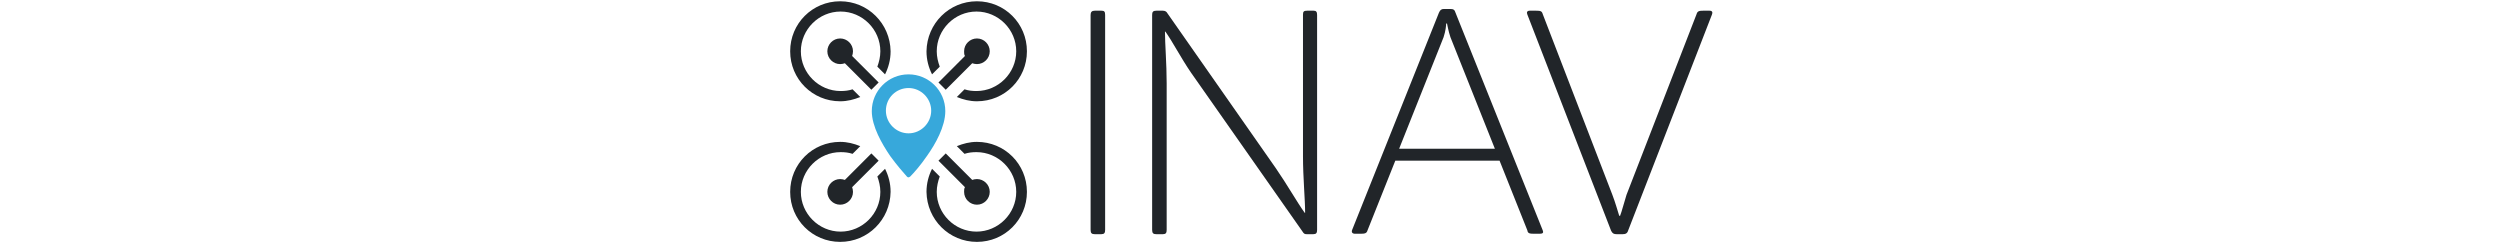 <?xml version="1.0" encoding="utf-8"?>
<!-- Generator: Adobe Illustrator 19.1.0, SVG Export Plug-In . SVG Version: 6.00 Build 0)  -->
<svg version="1.1" id="Ebene_1" xmlns="http://www.w3.org/2000/svg" xmlns:xlink="http://www.w3.org/1999/xlink" x="0px" y="0px"
	 viewBox="151 -2 585 57"  xml:space="preserve">
<style type="text/css">
	.st0{ fill: #212529; }
	.st1{ fill: #37A8DB; }
</style>
<g>
	<path class="st0" d="M407.2,0.5h1.5c0.7,0,0.9,0.2,0.9,1v50.3c0,0.7-0.2,1-0.9,1h-1.5c-0.7,0-1-0.2-1-1V1.5
		C406.2,0.8,406.5,0.5,407.2,0.5z"/>
	<path class="st0" d="M459.2,1.5v50.3c0,0.7-0.2,1-0.9,1h-1.5c-0.5,0-0.7-0.1-1-0.6l-26.1-37.2c-2.4-3.5-4.4-7.4-6-9.6h-0.1
		c0,2.8,0.4,7.5,0.4,12.1v34.3c0,0.7-0.2,1-0.9,1h-1.5c-0.7,0-1-0.2-1-1V1.5c0-0.7,0.2-1,1-1h1.5c0.6,0,0.9,0.3,1,0.5l25.4,36.3
		c2.7,3.9,5,8,6.8,10.5h0.1c0-3.2-0.5-8.2-0.5-13.2V1.4c0-0.7,0.2-0.9,1-0.9h1.5C459,0.5,459.2,0.8,459.2,1.5z"/>
	<path class="st0" d="M511.3,52.7h-1.3c-1.1,0-1.5-0.1-1.6-0.8l-6.5-16.3h-24.4l-6.5,16.3c-0.2,0.7-0.6,0.8-1.7,0.8h-1.2
		c-0.7,0-0.9-0.4-0.7-0.9L487.7,1c0.3-0.7,0.6-0.9,1.2-0.9h1.5c0.7,0,1,0.2,1.2,0.9L512,51.9C512.2,52.4,512.1,52.7,511.3,52.7z
		 M489.6,3.5h-0.2c0,0.4-0.1,1.7-0.6,3.2l-10.4,26.1h22.4L490.4,6.7C489.9,5.2,489.7,3.9,489.6,3.5z"/>
	<path class="st0" d="M551.6,1.4L532,51.9c-0.2,0.7-0.6,0.9-1.3,0.9h-1.4c-0.7,0-1-0.2-1.3-0.8L508.4,1.4c-0.2-0.5-0.1-0.9,0.6-0.9
		h1.4c1.1,0,1.4,0.1,1.6,0.8l16.3,42.3c0.7,1.8,1.3,4,1.6,4.9h0.2c0.4-1,0.9-3,1.5-4.9L548,1.3c0.2-0.7,0.6-0.8,1.6-0.8h1.4
		C551.7,0.5,551.8,0.9,551.6,1.4z"/>
</g>
<path class="st1" d="M363.2,39.3c0.1,0.1,0.2,0.2,0.4,0.2c0.1,0,0.3-0.1,0.4-0.2c0.8-0.8,2.4-2.6,3.9-4.8c2-2.8,4.3-6.9,4.3-10.5
	c0-4.8-3.9-8.6-8.6-8.6c-4.8,0-8.6,3.9-8.6,8.6c0,3.6,2.4,7.7,4.3,10.5C360.9,36.7,362.4,38.4,363.2,39.3L363.2,39.3z M363.6,18.6
	c2.9,0,5.3,2.4,5.3,5.3c0,2.9-2.4,5.3-5.3,5.3c-2.9,0-5.3-2.4-5.3-5.3C358.3,20.9,360.7,18.6,363.6,18.6L363.6,18.6z M363.6,18.6"/>
<g>
	<g>
		<g>
			<path class="st0" d="M350.6,10c0-1.7-1.4-3-3-3c-1.7,0-3,1.4-3,3c0,1.7,1.4,3,3,3c0.4,0,0.8-0.1,1.1-0.2l6.2,6.2l1.7-1.7
				l-6.2-6.2C350.5,10.8,350.6,10.4,350.6,10z"/>
			<path class="st0" d="M347.6-1.7c-6.5,0-11.7,5.2-11.7,11.7s5.2,11.7,11.7,11.7c1.7,0,3.2-0.4,4.7-1l-1.8-1.8
				c-0.9,0.3-1.8,0.4-2.8,0.4c-5.1,0-9.3-4.2-9.3-9.3s4.2-9.3,9.3-9.3s9.3,4.2,9.3,9.3c0,1.3-0.3,2.5-0.7,3.6l1.8,1.8
				c0.8-1.6,1.3-3.4,1.3-5.4C359.3,3.5,354.1-1.7,347.6-1.7z"/>
		</g>
		<g>
			<path class="st0" d="M376.6,10c0-1.7,1.4-3,3-3c1.7,0,3,1.4,3,3c0,1.7-1.4,3-3,3c-0.4,0-0.8-0.1-1.1-0.2l-6.2,6.2l-1.7-1.7
				l6.2-6.2C376.6,10.8,376.6,10.4,376.6,10z"/>
			<path class="st0" d="M379.6-1.7c6.5,0,11.7,5.2,11.7,11.7s-5.2,11.7-11.7,11.7c-1.7,0-3.2-0.4-4.7-1l1.8-1.8
				c0.9,0.3,1.8,0.4,2.8,0.4c5.1,0,9.3-4.2,9.3-9.3s-4.2-9.3-9.3-9.3c-5.1,0-9.3,4.2-9.3,9.3c0,1.3,0.3,2.5,0.7,3.6l-1.8,1.8
				c-0.8-1.6-1.3-3.4-1.3-5.4C367.9,3.5,373.1-1.7,379.6-1.7z"/>
		</g>
	</g>
	<g>
		<path class="st0" d="M350.6,42.9c0,1.7-1.4,3-3,3c-1.7,0-3-1.4-3-3c0-1.7,1.4-3,3-3c0.4,0,0.8,0.1,1.1,0.2l6.2-6.2l1.7,1.7
			l-6.2,6.2C350.5,42.1,350.6,42.5,350.6,42.9z"/>
		<path class="st0" d="M347.6,54.6c-6.5,0-11.7-5.2-11.7-11.7s5.2-11.7,11.7-11.7c1.7,0,3.2,0.4,4.7,1l-1.8,1.8
			c-0.9-0.3-1.8-0.4-2.8-0.4c-5.1,0-9.3,4.2-9.3,9.3s4.2,9.3,9.3,9.3s9.3-4.2,9.3-9.3c0-1.3-0.3-2.5-0.7-3.6l1.8-1.8
			c0.8,1.6,1.3,3.4,1.3,5.4C359.3,49.4,354.1,54.6,347.6,54.6z"/>
	</g>
	<g>
		<path class="st0" d="M376.6,42.9c0,1.7,1.4,3,3,3c1.7,0,3-1.4,3-3c0-1.7-1.4-3-3-3c-0.4,0-0.8,0.1-1.1,0.2l-6.2-6.2l-1.7,1.7
			l6.2,6.2C376.6,42.1,376.6,42.5,376.6,42.9z"/>
		<path class="st0" d="M379.6,54.6c6.5,0,11.7-5.2,11.7-11.7s-5.2-11.7-11.7-11.7c-1.7,0-3.2,0.4-4.7,1l1.8,1.8
			c0.9-0.3,1.8-0.4,2.8-0.4c5.1,0,9.3,4.2,9.3,9.3s-4.2,9.3-9.3,9.3c-5.1,0-9.3-4.2-9.3-9.3c0-1.3,0.3-2.5,0.7-3.6l-1.8-1.8
			c-0.8,1.6-1.3,3.4-1.3,5.4C367.9,49.4,373.1,54.6,379.6,54.6z"/>
	</g>
</g>
<path class="st1" d="M514.6,41.5"/>
</svg>
